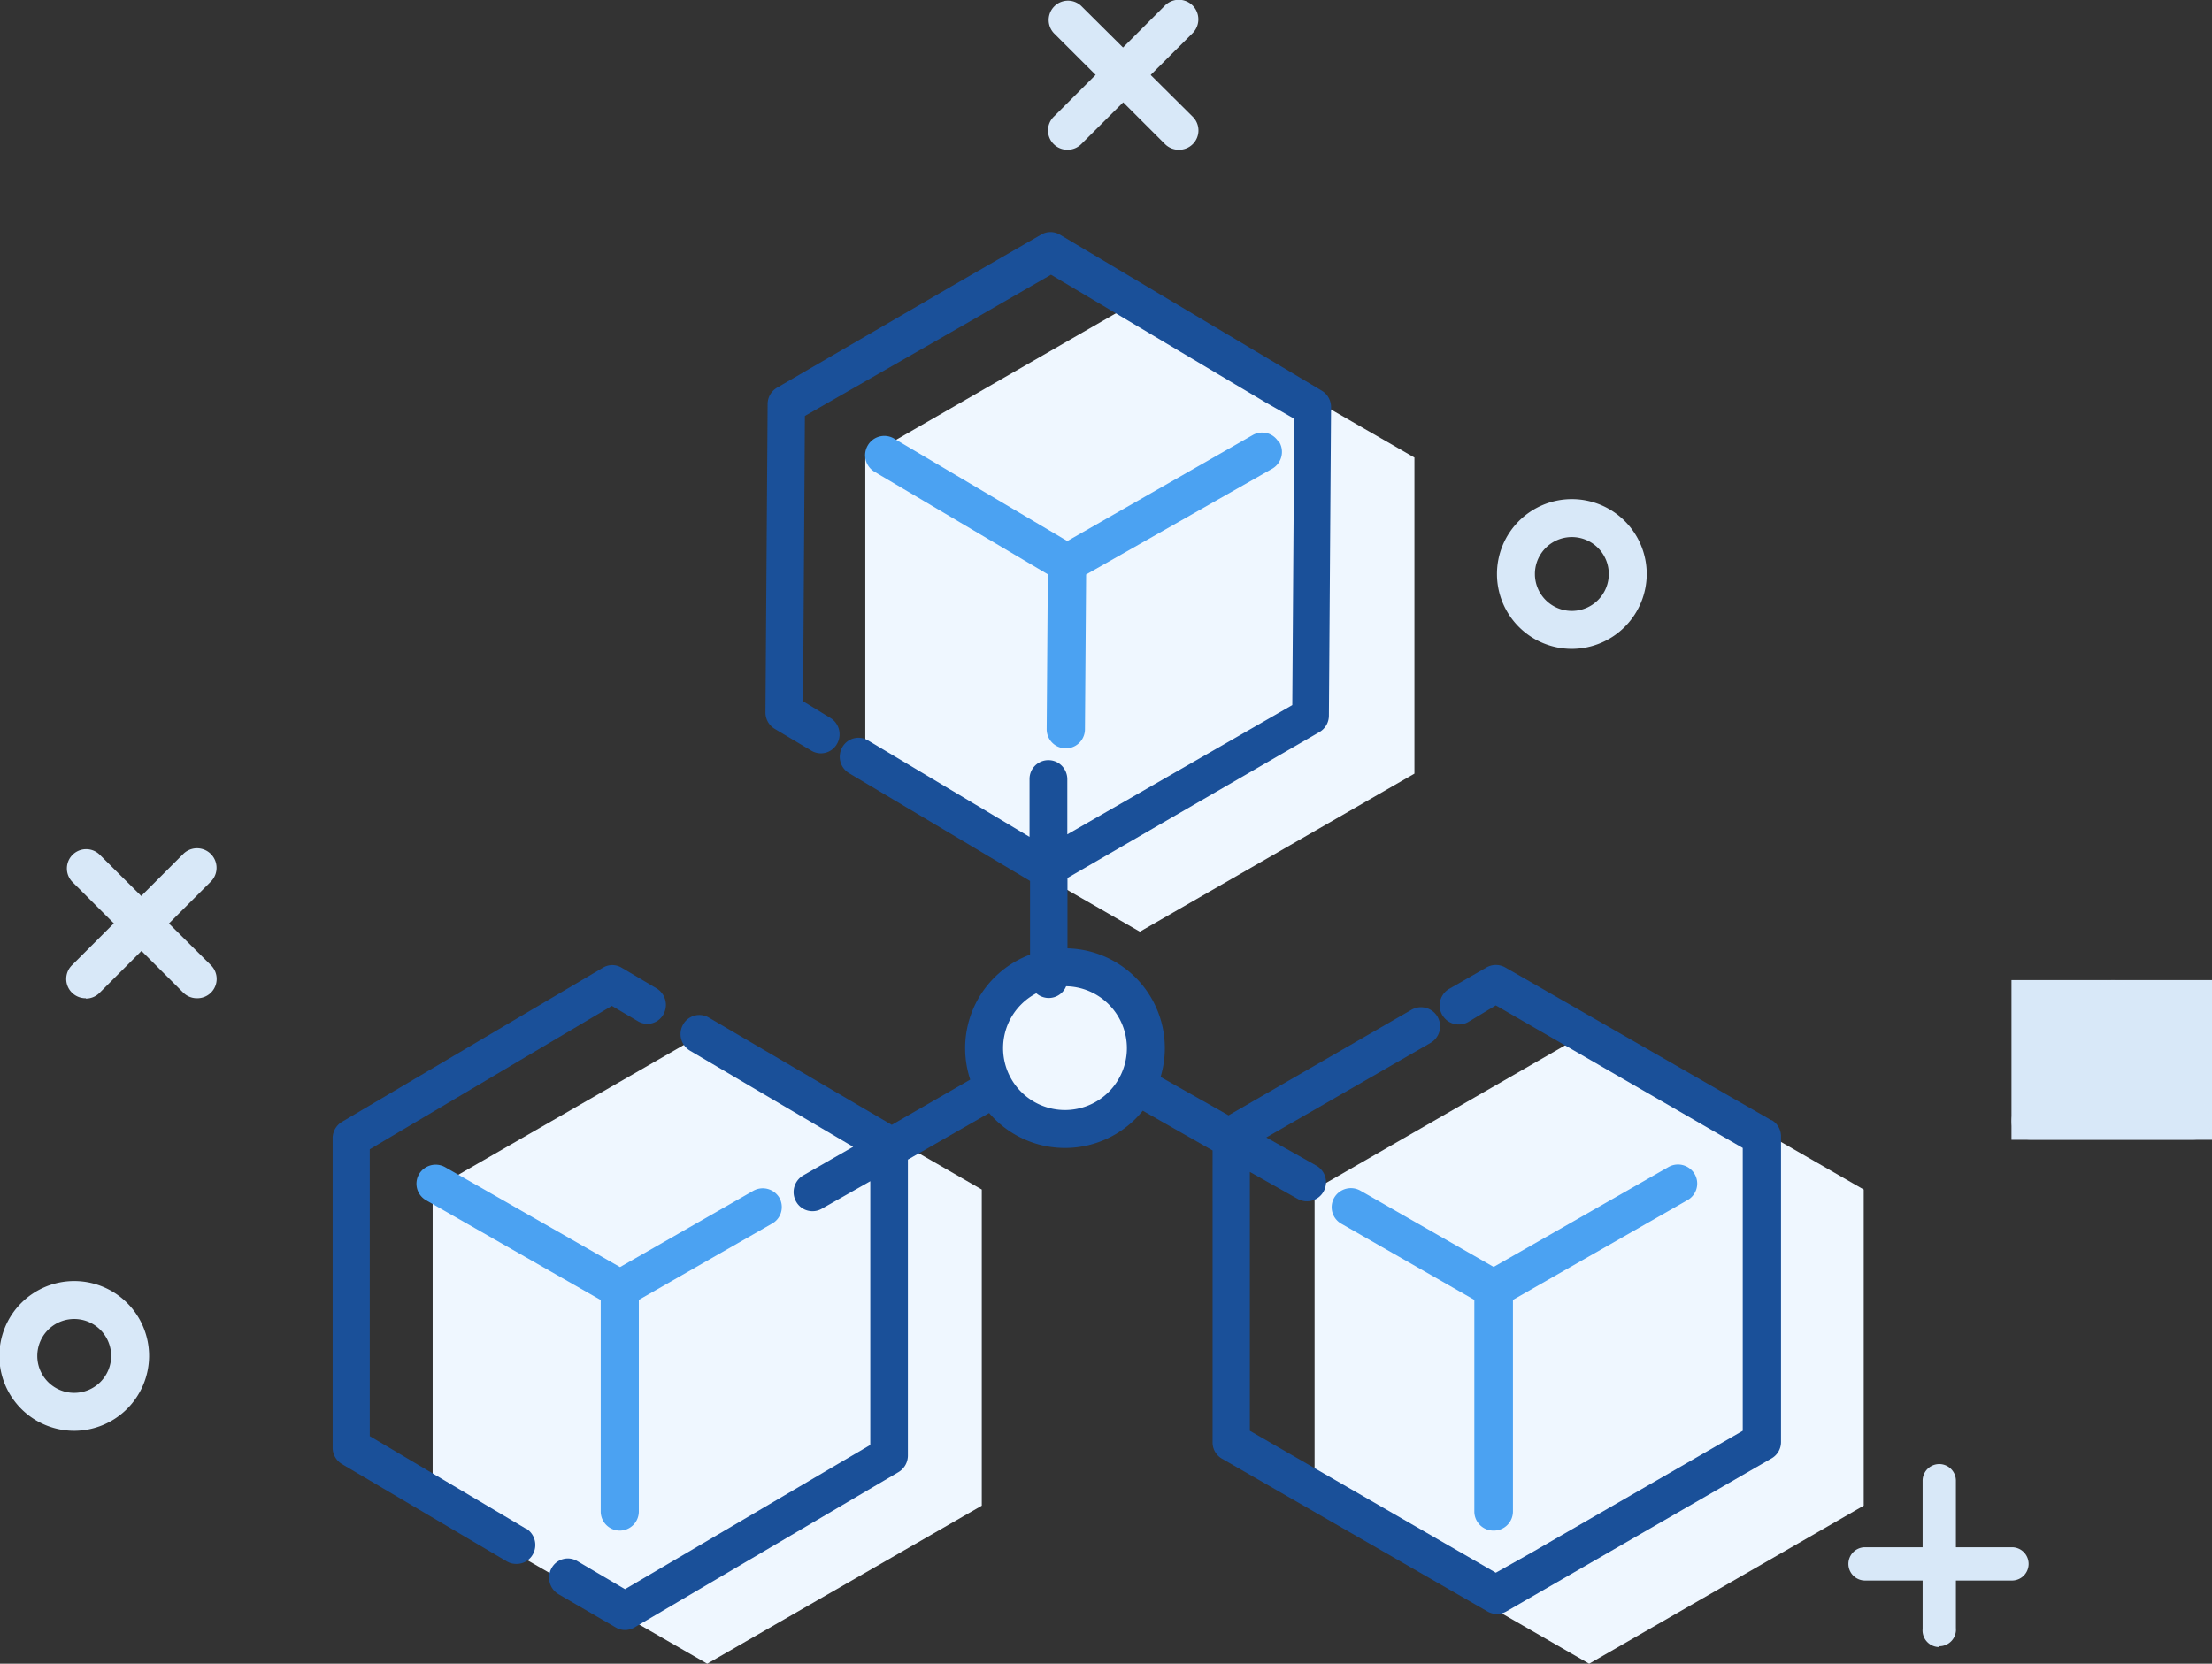 <svg xmlns="http://www.w3.org/2000/svg" xmlns:xlink="http://www.w3.org/1999/xlink" viewBox="0 0 132.93 100"><rect x="0" y="0" width="132.93" height="100" fill="#333333" stroke="none"/><defs><style>.a{fill:#fff;}.b{fill:#eff7ff;}.c{fill:#1a5099;}.d{fill:#4ba2f2;}.e{fill:#d8e8f8;}.f{mask:url(#a);}</style><mask id="a" x="120.87" y="58.91" width="12.05" height="9.6" maskUnits="userSpaceOnUse"><g transform="translate(-6.54 -1)"><polygon class="a" points="139.46 69.51 139.46 59.91 127.41 59.91 127.41 69.51 139.46 69.51"/></g></mask></defs><title>apps</title><polygon class="b" points="68.5 18 85 27.5 85 46.5 68.5 56 52 46.5 52 27.5 68.5 18"/><polygon class="b" points="95.5 62 112 71.5 112 90.5 95.5 100 79 90.5 79 71.5 95.5 62"/><polygon class="b" points="42.5 62 59 71.5 59 90.5 42.5 100 26 90.5 26 71.5 42.5 62"/><path class="c" d="M38.12,92.87l-9.36-5.55V70.08l14.55-8.62,1.56.92A1.1,1.1,0,0,0,46.39,62,1.16,1.16,0,0,0,46,60.41l-2.11-1.25a1.09,1.09,0,0,0-1.11,0L27.09,68.43a1.15,1.15,0,0,0-.56,1V88a1.15,1.15,0,0,0,.56,1L37,94.85a1.08,1.08,0,0,0,.56.15,1.11,1.11,0,0,0,1-.57,1.16,1.16,0,0,0-.41-1.56" transform="translate(-6.54 -1)"/><path class="d" d="M43.77,93a1.15,1.15,0,0,0,1.16-1.14V79.13l8-4.58A1.14,1.14,0,0,0,53.38,73a1.16,1.16,0,0,0-1.58-.42l-8,4.58-10.5-6a1.16,1.16,0,0,0-1.58.42,1.14,1.14,0,0,0,.42,1.56l10.5,6V91.86A1.15,1.15,0,0,0,43.77,93" transform="translate(-6.54 -1)"/><path class="c" d="M66.39,66.32a1.12,1.12,0,0,0-1.54-.43l-4.72,2.72-11-6.45a1.12,1.12,0,0,0-1.54.42A1.16,1.16,0,0,0,48,64.15l9.81,5.78-3,1.72a1.16,1.16,0,0,0-.43,1.57,1.12,1.12,0,0,0,1,.58,1.1,1.1,0,0,0,.55-.15L58.84,72V87.85L44.1,96.52l-2.87-1.69a1.11,1.11,0,0,0-1.54.42,1.16,1.16,0,0,0,.41,1.57l3.44,2a1.11,1.11,0,0,0,1.13,0l15.87-9.34a1.16,1.16,0,0,0,.56-1V70.7L66,67.89a1.16,1.16,0,0,0,.43-1.57" transform="translate(-6.54 -1)"/><path class="c" d="M113,68.34,97,59.15a1.14,1.14,0,0,0-1.13,0l-2.23,1.28a1.13,1.13,0,1,0,1.13,2l1.66-1L111.27,70V87L100,93.5h0l-1.26.73-.53.3h0l-1.78,1L81.65,87V71.44l2.87,1.62a1.13,1.13,0,1,0,1.12-2l-3-1.69,9.86-5.68a1.13,1.13,0,1,0-1.13-2l-11,6.35-5.11-2.89a1.13,1.13,0,1,0-1.12,2l5.27,3V87.68a1.13,1.13,0,0,0,.57,1l15.95,9.18a1.14,1.14,0,0,0,1.13,0l2.34-1.35h0L113,88.66a1.13,1.13,0,0,0,.57-1V69.32a1.13,1.13,0,0,0-.57-1" transform="translate(-6.54 -1)"/><path class="d" d="M96.3,93a1.15,1.15,0,0,0,1.16-1.14V79.13l10.5-6a1.14,1.14,0,0,0,.42-1.56,1.16,1.16,0,0,0-1.58-.42l-10.5,6-8-4.58a1.16,1.16,0,0,0-1.58.42,1.14,1.14,0,0,0,.42,1.56l8,4.58V91.86A1.15,1.15,0,0,0,96.3,93" transform="translate(-6.54 -1)"/><path class="b" d="M75.54,64a5,5,0,1,1-5-5,5,5,0,0,1,5,5" transform="translate(-6.54 -1)"/><path class="c" d="M70.54,60.28A3.72,3.72,0,1,0,74.26,64a3.72,3.72,0,0,0-3.72-3.72m0,9.72a6,6,0,1,1,6-6,6,6,0,0,1-6,6" transform="translate(-6.54 -1)"/><path class="c" d="M52.67,25.28l-.13,18.53a1.15,1.15,0,0,0,.56,1l2.2,1.31a1.11,1.11,0,0,0,1.54-.41,1.15,1.15,0,0,0-.4-1.56l-1.64-1L54.91,26l10-5.73,1.42-.82,3.37-1.94,11.1,6.61h0l1.25.74.52.31h0l1.75,1-.12,17.21L70.68,51.15V47.83a1.14,1.14,0,0,0-.15-.56,1.12,1.12,0,0,0-1-.58,1.13,1.13,0,0,0-1.12,1.14V51.3L58.7,45.5a1.11,1.11,0,0,0-1.54.41,1.15,1.15,0,0,0,.4,1.56l10.88,6.48v5.91a1.12,1.12,0,1,0,2.25,0V53.77L85.83,45a1.14,1.14,0,0,0,.57-1l.13-18.53a1.16,1.16,0,0,0-.15-.57,1.13,1.13,0,0,0-.41-.42l-2.31-1.38h0l-13.43-8a1.11,1.11,0,0,0-1.12,0l-3.94,2.27-1.42.82L53.24,24.3a1.14,1.14,0,0,0-.57,1" transform="translate(-6.54 -1)"/><path class="d" d="M83.39,27.59a1.14,1.14,0,0,0-1.57-.44L70.68,33.52,60.27,27.36a1.15,1.15,0,0,0-1.58.41,1.16,1.16,0,0,0,.41,1.59l10.41,6.16-.07,9.31a1.15,1.15,0,1,0,2.3,0l.07-9.3L83,29.17a1.17,1.17,0,0,0,.43-1.58" transform="translate(-6.54 -1)"/><path class="e" d="M101,33.28a2.22,2.22,0,1,0,2.22,2.22A2.22,2.22,0,0,0,101,33.28M101,40a4.5,4.5,0,1,1,4.5-4.5A4.51,4.51,0,0,1,101,40" transform="translate(-6.54 -1)"/><polygon class="e" points="132.93 68.51 132.93 58.91 120.88 58.91 120.88 68.51 132.93 68.51"/><g class="f"><path class="e" d="M130.69,67.31h5.53l-2.72-4.21Zm7.61,2.2h-9.72a1.18,1.18,0,0,1-1-.57,1,1,0,0,1,0-1.12l4.95-7.4a1.18,1.18,0,0,1,1-.51h0a1.18,1.18,0,0,1,1,.53l4.77,7.4a1,1,0,0,1,0,1.11,1.18,1.18,0,0,1-1,.56Z" transform="translate(-6.54 -1)"/></g><polygon class="e" points="131 68 122 68 126.5 60 131 68"/><path class="e" d="M11,80.28a2.22,2.22,0,1,0,2.22,2.22A2.22,2.22,0,0,0,11,80.28M11,87a4.5,4.5,0,1,1,4.5-4.5A4.51,4.51,0,0,1,11,87" transform="translate(-6.54 -1)"/><path class="e" d="M18.37,61a1.16,1.16,0,0,1-.82-.34L10.88,54a1.16,1.16,0,0,1,1.64-1.64L19.2,59a1.16,1.16,0,0,1-.82,2" transform="translate(-6.54 -1)"/><path class="e" d="M11.7,61a1.16,1.16,0,0,1-.82-2l6.68-6.68A1.16,1.16,0,0,1,19.2,54l-6.68,6.68a1.16,1.16,0,0,1-.82.34" transform="translate(-6.54 -1)"/><path class="e" d="M77.37,10a1.16,1.16,0,0,1-.82-.34L69.88,3a1.16,1.16,0,0,1,1.64-1.64L78.2,8a1.16,1.16,0,0,1-.82,2" transform="translate(-6.54 -1)"/><path class="e" d="M70.7,10a1.16,1.16,0,0,1-.82-2l6.68-6.68A1.16,1.16,0,0,1,78.2,3L71.52,9.66a1.16,1.16,0,0,1-.82.34" transform="translate(-6.54 -1)"/><path class="e" d="M123.08,100a1,1,0,0,1-1-1.09V90a1,1,0,1,1,2,0v8.86a1,1,0,0,1-1,1.09" transform="translate(-6.54 -1)"/><path class="e" d="M127.45,96h-8.83a1,1,0,1,1,0-2h8.83a1,1,0,1,1,0,2" transform="translate(-6.54 -1)"/></svg>